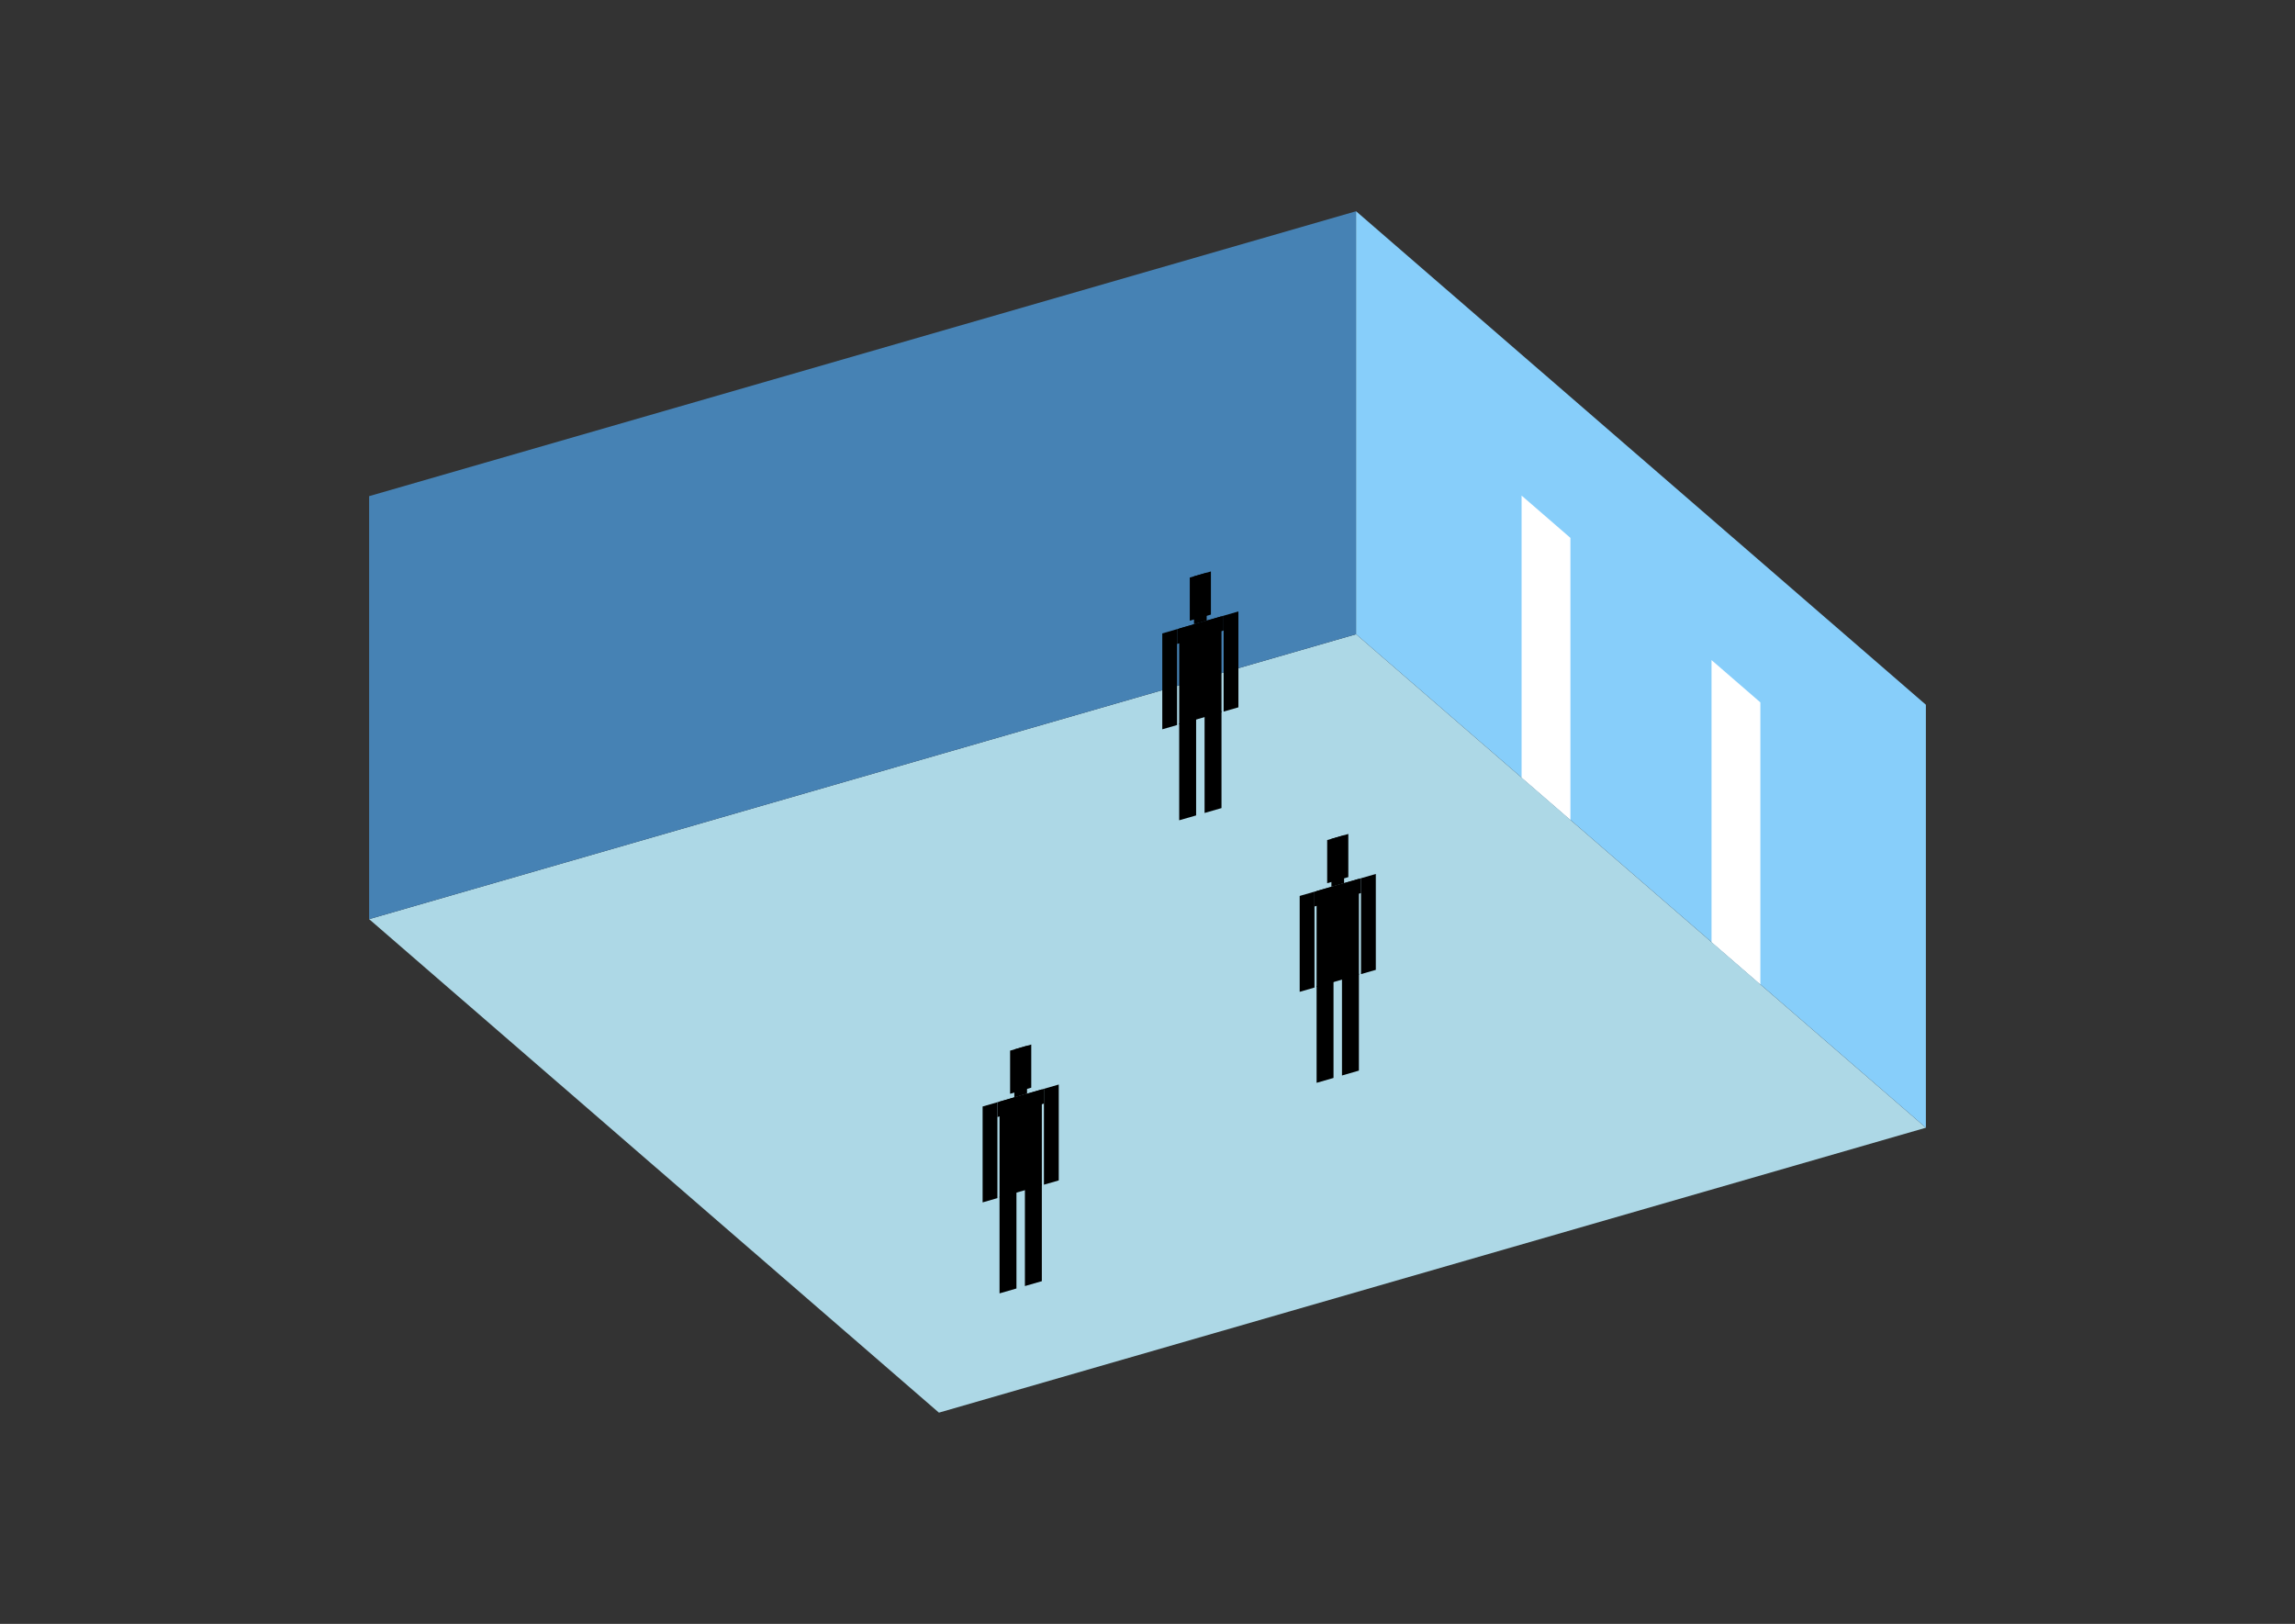 <?xml version="1.0" encoding="UTF-8"?>
<svg
  xmlns="http://www.w3.org/2000/svg"
  width="848"
  height="600"
  style="background-color:white"
>
  <rect width="100%" height="100%" fill="#333333" stroke="none"/>
  <polygon fill="lightblue" points="346.935,521.95 136.39,339.612 501.065,234.34 711.61,416.677" />
  <polygon fill="steelblue" points="136.39,339.612 136.39,183.323 501.065,78.05 501.065,234.34" />
  <polygon fill="lightskyblue" points="711.61,416.677 711.61,260.388 501.065,78.05 501.065,234.34" />
  <polygon fill="white" points="580.27,302.933 580.27,198.74 562.223,183.111 562.223,287.304" />
  <polygon fill="white" points="650.452,363.712 650.452,259.52 632.405,243.891 632.405,348.083" />
  <polygon fill="hsl(360.0,50.0%,73.075%)" points="435.713,303.086 435.713,267.307 441.964,265.502 441.964,301.282" />
  <polygon fill="hsl(360.0,50.0%,73.075%)" points="451.342,298.575 451.342,262.795 445.09,264.6 445.09,300.379" />
  <polygon fill="hsl(360.0,50.0%,73.075%)" points="429.461,269.466 429.461,234.04 434.931,232.461 434.931,267.886" />
  <polygon fill="hsl(360.0,50.0%,73.075%)" points="452.123,262.924 452.123,227.498 457.593,225.919 457.593,261.345" />
  <polygon fill="hsl(360.0,50.0%,73.075%)" points="434.931,237.931 434.931,232.461 452.123,227.498 452.123,232.968" />
  <polygon fill="hsl(360.0,50.0%,73.075%)" points="435.713,267.661 435.713,232.235 451.342,227.724 451.342,263.149" />
  <polygon fill="hsl(360.0,50.0%,73.075%)" points="439.62,229.336 439.62,213.395 447.434,211.139 447.434,227.08" />
  <polygon fill="hsl(360.0,50.0%,73.075%)" points="441.183,230.656 441.183,212.943 445.872,211.59 445.872,229.303" />
  <polygon fill="hsl(360.0,50.0%,50.111%)" points="486.483,400.085 486.483,364.305 492.735,362.5 492.735,398.28" />
  <polygon fill="hsl(360.0,50.0%,50.111%)" points="502.112,395.573 502.112,359.793 495.861,361.598 495.861,397.378" />
  <polygon fill="hsl(360.0,50.0%,50.111%)" points="480.232,366.464 480.232,331.038 485.702,329.459 485.702,364.885" />
  <polygon fill="hsl(360.0,50.0%,50.111%)" points="502.894,359.922 502.894,324.497 508.364,322.917 508.364,358.343" />
  <polygon fill="hsl(360.0,50.0%,50.111%)" points="485.702,334.929 485.702,329.459 502.894,324.497 502.894,329.967" />
  <polygon fill="hsl(360.0,50.0%,50.111%)" points="486.483,364.659 486.483,329.234 502.112,324.722 502.112,360.148" />
  <polygon fill="hsl(360.0,50.0%,50.111%)" points="490.391,326.335 490.391,310.393 498.205,308.137 498.205,324.079" />
  <polygon fill="hsl(360.0,50.0%,50.111%)" points="491.953,327.655 491.953,309.942 496.642,308.588 496.642,326.301" />
  <polygon fill="hsl(360.0,50.0%,41.066%)" points="369.326,477.885 369.326,442.105 375.578,440.3 375.578,476.08" />
  <polygon fill="hsl(360.0,50.0%,41.066%)" points="384.955,473.373 384.955,437.593 378.704,439.398 378.704,475.178" />
  <polygon fill="hsl(360.0,50.0%,41.066%)" points="363.075,444.264 363.075,408.838 368.545,407.259 368.545,442.685" />
  <polygon fill="hsl(360.0,50.0%,41.066%)" points="385.737,437.722 385.737,402.296 391.207,400.717 391.207,436.143" />
  <polygon fill="hsl(360.0,50.0%,41.066%)" points="368.545,412.729 368.545,407.259 385.737,402.296 385.737,407.767" />
  <polygon fill="hsl(360.0,50.0%,41.066%)" points="369.326,442.459 369.326,407.034 384.955,402.522 384.955,437.948" />
  <polygon fill="hsl(360.0,50.0%,41.066%)" points="373.234,404.135 373.234,388.193 381.048,385.937 381.048,401.879" />
  <polygon fill="hsl(360.0,50.0%,41.066%)" points="374.797,405.455 374.797,387.742 379.485,386.388 379.485,404.101" />
</svg>
